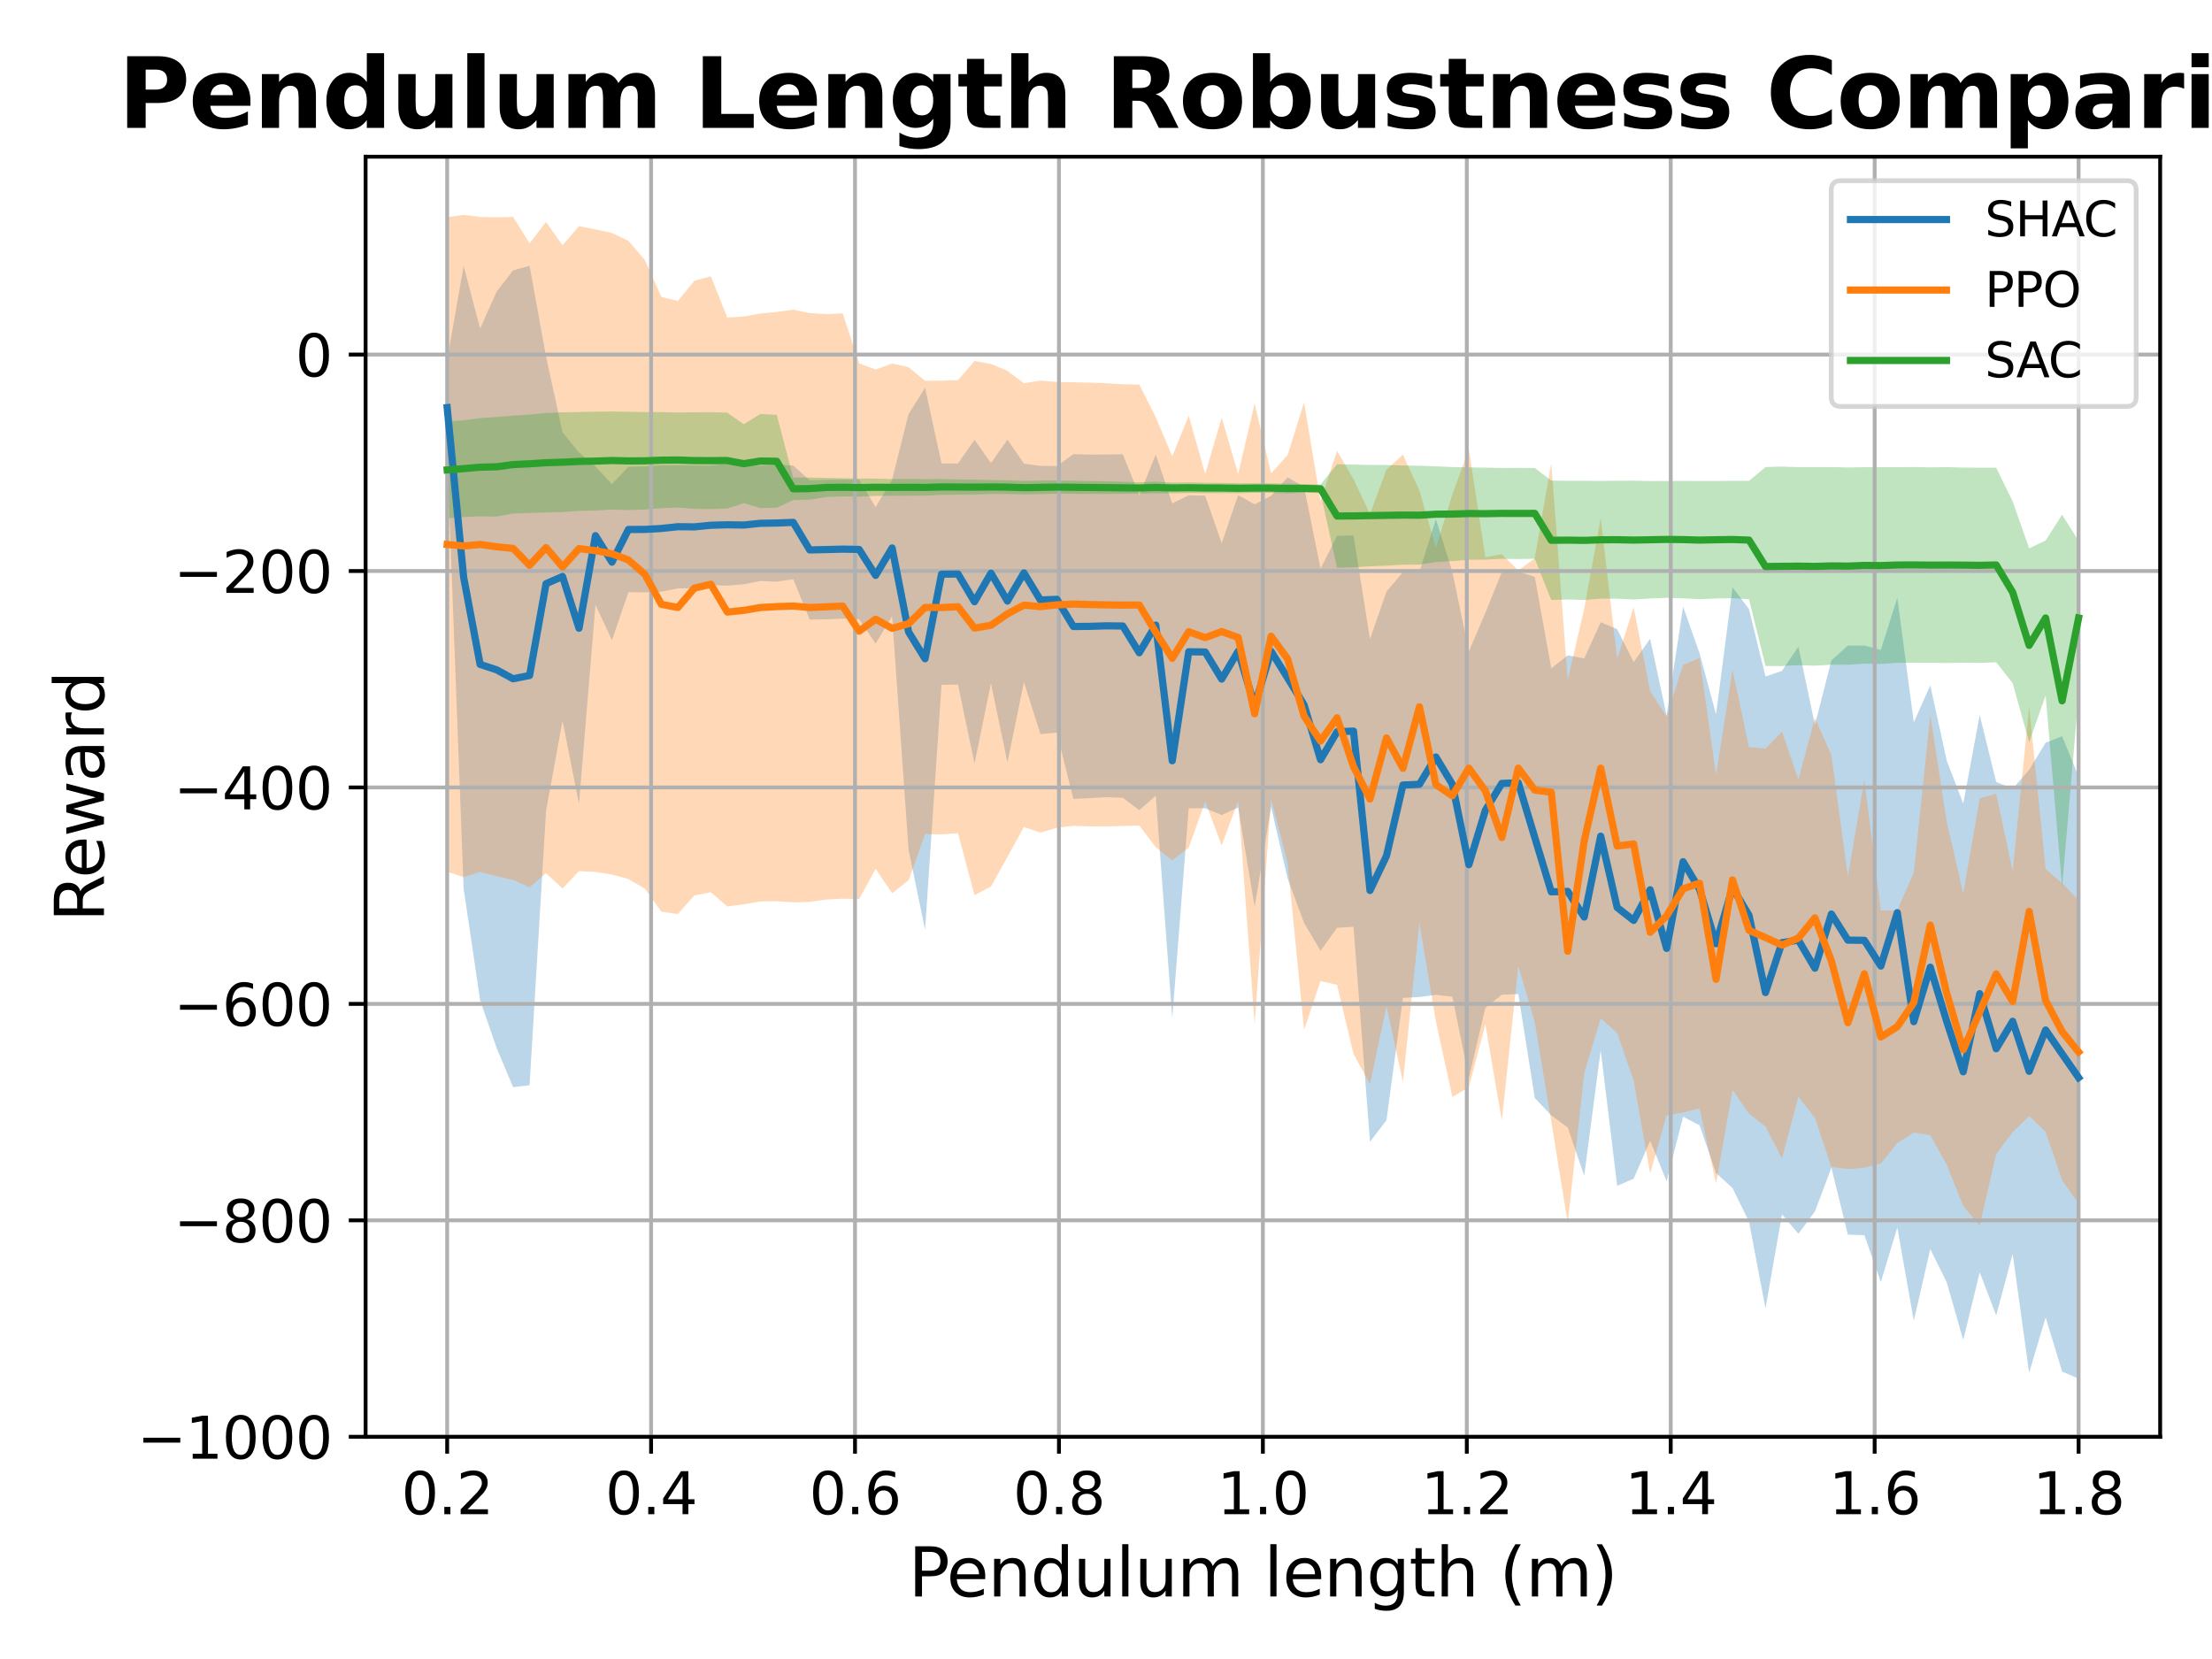 <?xml version="1.0" encoding="utf-8" standalone="no"?>
<!DOCTYPE svg PUBLIC "-//W3C//DTD SVG 1.1//EN"
  "http://www.w3.org/Graphics/SVG/1.1/DTD/svg11.dtd">
<svg xmlns:xlink="http://www.w3.org/1999/xlink" width="460.8pt" height="345.6pt" viewBox="0 0 460.8 345.6" xmlns="http://www.w3.org/2000/svg" version="1.1">
 <defs>
  <style type="text/css">*{stroke-linejoin: round; stroke-linecap: butt}</style>
 </defs>
 <g id="figure_1">
  <g id="patch_1">
   <path d="M 0 345.6 
L 460.8 345.6 
L 460.8 0 
L 0 0 
z
" style="fill: #ffffff"/>
  </g>
  <g id="axes_1">
   <g id="patch_2">
    <path d="M 76.16 299.32 
L 450 299.32 
L 450 32.64 
L 76.16 32.64 
z
" style="fill: #ffffff"/>
   </g>
   <g id="PolyCollection_1">
    <path d="M 93.153 74.968 
L 93.153 94.858 
L 96.586 185.123 
L 100.018 208.36 
L 103.451 218.298 
L 106.884 226.472 
L 110.317 226.084 
L 113.75 168.947 
L 117.183 150.133 
L 120.616 167.465 
L 124.049 125.989 
L 127.481 133.358 
L 130.914 123.357 
L 134.347 123.418 
L 137.78 123.251 
L 141.213 122.566 
L 144.646 122.556 
L 148.079 121.853 
L 151.512 122.015 
L 154.944 121.703 
L 158.377 121.03 
L 161.81 121.163 
L 165.243 120.661 
L 168.676 129.072 
L 172.109 129.017 
L 175.542 128.878 
L 178.975 128.995 
L 182.407 134.078 
L 185.84 128.391 
L 189.273 177.017 
L 192.706 193.684 
L 196.139 142.674 
L 199.572 142.609 
L 203.005 159.09 
L 206.438 142.342 
L 209.87 158.837 
L 213.303 142.104 
L 216.736 152.929 
L 220.169 152.625 
L 223.602 166.426 
L 227.035 166.264 
L 230.468 166.065 
L 233.901 166.195 
L 237.333 168.79 
L 240.766 165.754 
L 244.199 212.092 
L 247.632 168.377 
L 251.065 168.38 
L 254.498 169.778 
L 257.931 168.211 
L 261.364 188.921 
L 264.796 168.114 
L 268.229 182.971 
L 271.662 192.259 
L 275.095 198.073 
L 278.528 193.271 
L 281.961 193.058 
L 285.394 237.863 
L 288.827 233.355 
L 292.259 207.88 
L 295.692 207.689 
L 299.125 207.226 
L 302.558 207.644 
L 305.991 224.565 
L 309.424 209.949 
L 312.857 207.229 
L 316.29 207.08 
L 319.722 228.726 
L 323.155 232.331 
L 326.588 234.878 
L 330.021 244.907 
L 333.454 218.768 
L 336.887 247.025 
L 340.32 245.548 
L 343.753 237.633 
L 347.185 246.074 
L 350.618 232.642 
L 354.051 234.414 
L 357.484 244.357 
L 360.917 247.501 
L 364.35 254.481 
L 367.783 272.602 
L 371.216 252.976 
L 374.648 257.008 
L 378.081 252.387 
L 381.514 243.25 
L 384.947 257.203 
L 388.38 257.302 
L 391.813 267.087 
L 395.246 255.702 
L 398.679 275.17 
L 402.111 260.211 
L 405.544 267.145 
L 408.977 279.146 
L 412.41 265.049 
L 415.843 274.031 
L 419.276 261.215 
L 422.709 285.966 
L 426.142 274.419 
L 429.574 285.716 
L 433.007 287.198 
L 433.007 161.757 
L 433.007 161.757 
L 429.574 153.366 
L 426.142 154.721 
L 422.709 160.374 
L 419.276 164.292 
L 415.843 162.904 
L 412.41 148.964 
L 408.977 167.408 
L 405.544 158.466 
L 402.111 142.769 
L 398.679 150.486 
L 395.246 124.547 
L 391.813 135.402 
L 388.38 134.473 
L 384.947 134.486 
L 381.514 137.575 
L 378.081 151.006 
L 374.648 134.7 
L 371.216 139.761 
L 367.783 140.929 
L 364.35 126.887 
L 360.917 122.347 
L 357.484 148.819 
L 354.051 136.089 
L 350.618 126.383 
L 347.185 149.065 
L 343.753 133.072 
L 340.32 137.922 
L 336.887 131.075 
L 333.454 129.621 
L 330.021 137.166 
L 326.588 136.52 
L 323.155 139.228 
L 319.722 120.179 
L 316.29 119.073 
L 312.857 119.165 
L 309.424 127.678 
L 305.991 135.696 
L 302.558 119.141 
L 299.125 108.177 
L 295.692 119.084 
L 292.259 119.195 
L 288.827 123.243 
L 285.394 133.145 
L 281.961 111.545 
L 278.528 111.617 
L 275.095 118.457 
L 271.662 101.429 
L 268.229 99.449 
L 264.796 103.27 
L 261.364 105.067 
L 257.931 103.141 
L 254.498 113.148 
L 251.065 103.264 
L 247.632 103.173 
L 244.199 104.859 
L 240.766 94.669 
L 237.333 103.172 
L 233.901 94.627 
L 230.468 94.676 
L 227.035 94.695 
L 223.602 94.604 
L 220.169 97.075 
L 216.736 97.055 
L 213.303 96.584 
L 209.87 91.572 
L 206.438 96.475 
L 203.005 91.61 
L 199.572 96.552 
L 196.139 96.553 
L 192.706 80.774 
L 189.273 86.254 
L 185.84 99.912 
L 182.407 105.639 
L 178.975 99.92 
L 175.542 99.91 
L 172.109 99.947 
L 168.676 100.052 
L 165.243 96.979 
L 161.81 96.751 
L 158.377 96.996 
L 154.944 97.047 
L 151.512 96.63 
L 148.079 96.986 
L 144.646 96.96 
L 141.213 96.877 
L 137.78 96.925 
L 134.347 97.16 
L 130.914 97.237 
L 127.481 100.852 
L 124.049 97.184 
L 120.616 94.277 
L 117.183 90.051 
L 113.75 74.252 
L 110.317 55.359 
L 106.884 56.332 
L 103.451 60.76 
L 100.018 68.461 
L 96.586 55.409 
L 93.153 74.968 
z
" clip-path="url(#p0a27c4f3a9)" style="fill: #1f77b4; fill-opacity: 0.3"/>
   </g>
   <g id="PolyCollection_2">
    <path d="M 93.153 45.236 
L 93.153 181.593 
L 96.586 182.716 
L 100.018 181.646 
L 103.451 182.541 
L 106.884 183.296 
L 110.317 184.822 
L 113.75 181.908 
L 117.183 185.099 
L 120.616 181.465 
L 124.049 181.639 
L 127.481 182.188 
L 130.914 183.126 
L 134.347 185.139 
L 137.78 189.931 
L 141.213 190.405 
L 144.646 186.549 
L 148.079 185.876 
L 151.512 188.842 
L 154.944 188.378 
L 158.377 187.799 
L 161.81 187.738 
L 165.243 187.99 
L 168.676 187.888 
L 172.109 187.391 
L 175.542 187.215 
L 178.975 187.282 
L 182.407 181 
L 185.84 186.067 
L 189.273 183.395 
L 192.706 173.759 
L 196.139 173.814 
L 199.572 173.594 
L 203.005 186.482 
L 206.438 184.686 
L 209.87 178.5 
L 213.303 172.282 
L 216.736 173.439 
L 220.169 172.433 
L 223.602 172.045 
L 227.035 172.149 
L 230.468 172.168 
L 233.901 172.072 
L 237.333 171.955 
L 240.766 176.499 
L 244.199 179.237 
L 247.632 176.587 
L 251.065 166.96 
L 254.498 176.146 
L 257.931 166.845 
L 261.364 213.339 
L 264.796 166.458 
L 268.229 179.696 
L 271.662 214.519 
L 275.095 204.385 
L 278.528 205.167 
L 281.961 219.563 
L 285.394 225.814 
L 288.827 209.601 
L 292.259 225.419 
L 295.692 192.273 
L 299.125 212.782 
L 302.558 228.539 
L 305.991 226.474 
L 309.424 213.426 
L 312.857 233.468 
L 316.29 201.192 
L 319.722 212.927 
L 323.155 233.591 
L 326.588 254.73 
L 330.021 223.549 
L 333.454 212.124 
L 336.887 215.179 
L 340.32 225.132 
L 343.753 244.449 
L 347.185 232.346 
L 350.618 231.757 
L 354.051 230.89 
L 357.484 246.547 
L 360.917 227.072 
L 364.35 231.982 
L 367.783 234.675 
L 371.216 241.331 
L 374.648 228.444 
L 378.081 232.878 
L 381.514 243.068 
L 384.947 243.55 
L 388.38 243.26 
L 391.813 242.397 
L 395.246 238.118 
L 398.679 235.941 
L 402.111 236.463 
L 405.544 242.674 
L 408.977 251.231 
L 412.41 255.306 
L 415.843 240.406 
L 419.276 235.84 
L 422.709 232.497 
L 426.142 235.784 
L 429.574 245.856 
L 433.007 250.748 
L 433.007 187.524 
L 433.007 187.524 
L 429.574 183.965 
L 426.142 181.061 
L 422.709 147.237 
L 419.276 181.438 
L 415.843 165.358 
L 412.41 166.313 
L 408.977 186.108 
L 405.544 171.231 
L 402.111 148.972 
L 398.679 181.752 
L 395.246 189.641 
L 391.813 189.676 
L 388.38 162.431 
L 384.947 182.558 
L 381.514 157.312 
L 378.081 149.545 
L 374.648 162.366 
L 371.216 152.434 
L 367.783 155.944 
L 364.35 155.632 
L 360.917 139.548 
L 357.484 161.47 
L 354.051 137.081 
L 350.618 138.53 
L 347.185 149.268 
L 343.753 143.976 
L 340.32 126.478 
L 336.887 137.316 
L 333.454 107.915 
L 330.021 126.815 
L 326.588 141.6 
L 323.155 96.454 
L 319.722 116.272 
L 316.29 118.85 
L 312.857 115.466 
L 309.424 116.06 
L 305.991 93.569 
L 302.558 102.983 
L 299.125 114.132 
L 295.692 102.203 
L 292.259 94.698 
L 288.827 97.826 
L 285.394 107.085 
L 281.961 99.825 
L 278.528 93.897 
L 275.095 104.383 
L 271.662 83.819 
L 268.229 94.801 
L 264.796 98.622 
L 261.364 84.039 
L 257.931 98.727 
L 254.498 86.991 
L 251.065 98.707 
L 247.632 86.615 
L 244.199 95.05 
L 240.766 86.922 
L 237.333 80.108 
L 233.901 80.046 
L 230.468 79.831 
L 227.035 79.714 
L 223.602 79.64 
L 220.169 79.575 
L 216.736 79.288 
L 213.303 79.836 
L 209.87 77.256 
L 206.438 75.822 
L 203.005 75.198 
L 199.572 79.186 
L 196.139 79.304 
L 192.706 79.315 
L 189.273 76.484 
L 185.84 75.715 
L 182.407 76.982 
L 178.975 75.681 
L 175.542 65.288 
L 172.109 65.436 
L 168.676 65.227 
L 165.243 64.502 
L 161.81 64.992 
L 158.377 65.32 
L 154.944 65.925 
L 151.512 66.156 
L 148.079 57.548 
L 144.646 58.491 
L 141.213 62.697 
L 137.78 61.862 
L 134.347 54.176 
L 130.914 50.184 
L 127.481 48.538 
L 124.049 47.784 
L 120.616 47.104 
L 117.183 51.09 
L 113.75 46.235 
L 110.317 50.683 
L 106.884 45.178 
L 103.451 45.263 
L 100.018 45.189 
L 96.586 44.762 
L 93.153 45.236 
z
" clip-path="url(#p0a27c4f3a9)" style="fill: #ff7f0e; fill-opacity: 0.3"/>
   </g>
   <g id="PolyCollection_3">
    <path d="M 93.153 87.812 
L 93.153 107.973 
L 96.586 107.692 
L 100.018 107.558 
L 103.451 107.602 
L 106.884 106.98 
L 110.317 106.86 
L 113.75 106.759 
L 117.183 106.682 
L 120.616 106.414 
L 124.049 106.351 
L 127.481 106.146 
L 130.914 106.263 
L 134.347 106.142 
L 137.78 105.868 
L 141.213 105.725 
L 144.646 106.005 
L 148.079 106.049 
L 151.512 105.921 
L 154.944 104.815 
L 158.377 105.848 
L 161.81 105.774 
L 165.243 104.176 
L 168.676 104.097 
L 172.109 103.54 
L 175.542 103.401 
L 178.975 103.454 
L 182.407 103.312 
L 185.84 103.278 
L 189.273 103.265 
L 192.706 103.247 
L 196.139 103.088 
L 199.572 103.051 
L 203.005 103.041 
L 206.438 102.893 
L 209.87 102.907 
L 213.303 102.996 
L 216.736 102.936 
L 220.169 102.827 
L 223.602 102.874 
L 227.035 102.887 
L 230.468 102.9 
L 233.901 102.878 
L 237.333 102.828 
L 240.766 102.768 
L 244.199 102.754 
L 247.632 102.714 
L 251.065 102.737 
L 254.498 102.731 
L 257.931 102.754 
L 261.364 102.664 
L 264.796 102.666 
L 268.229 102.779 
L 271.662 102.632 
L 275.095 102.694 
L 278.528 118.276 
L 281.961 118.172 
L 285.394 117.966 
L 288.827 117.839 
L 292.259 117.64 
L 295.692 117.631 
L 299.125 117.09 
L 302.558 116.885 
L 305.991 116.604 
L 309.424 116.59 
L 312.857 116.402 
L 316.29 116.455 
L 319.722 116.392 
L 323.155 124.997 
L 326.588 124.871 
L 330.021 124.98 
L 333.454 124.716 
L 336.887 124.715 
L 340.32 124.882 
L 343.753 124.673 
L 347.185 124.54 
L 350.618 124.634 
L 354.051 124.827 
L 357.484 124.673 
L 360.917 124.615 
L 364.35 124.845 
L 367.783 138.736 
L 371.216 138.752 
L 374.648 138.568 
L 378.081 138.674 
L 381.514 138.466 
L 384.947 138.473 
L 388.38 138.245 
L 391.813 138.321 
L 395.246 138.078 
L 398.679 138.086 
L 402.111 138.087 
L 405.544 138.108 
L 408.977 138.047 
L 412.41 138.104 
L 415.843 137.954 
L 419.276 142.316 
L 422.709 154.649 
L 426.142 144.875 
L 429.574 184.756 
L 433.007 144.825 
L 433.007 112.664 
L 433.007 112.664 
L 429.574 107.233 
L 426.142 112.591 
L 422.709 114.236 
L 419.276 104.46 
L 415.843 97.427 
L 412.41 97.43 
L 408.977 97.41 
L 405.544 97.313 
L 402.111 97.368 
L 398.679 97.292 
L 395.246 97.334 
L 391.813 97.315 
L 388.38 97.333 
L 384.947 97.384 
L 381.514 97.31 
L 378.081 97.314 
L 374.648 97.313 
L 371.216 97.202 
L 367.783 97.299 
L 364.35 100.173 
L 360.917 100.165 
L 357.484 100.203 
L 354.051 100.198 
L 350.618 100.182 
L 347.185 100.199 
L 343.753 100.207 
L 340.32 100.137 
L 336.887 100.151 
L 333.454 100.19 
L 330.021 100.159 
L 326.588 100.169 
L 323.155 100.109 
L 319.722 97.5 
L 316.29 97.467 
L 312.857 97.488 
L 309.424 97.422 
L 305.991 97.357 
L 302.558 97.296 
L 299.125 97.151 
L 295.692 97.019 
L 292.259 96.96 
L 288.827 96.869 
L 285.394 96.858 
L 281.961 96.781 
L 278.528 96.721 
L 275.095 100.95 
L 271.662 100.843 
L 268.229 100.749 
L 264.796 100.686 
L 261.364 100.677 
L 257.931 100.677 
L 254.498 100.594 
L 251.065 100.575 
L 247.632 100.491 
L 244.199 100.529 
L 240.766 100.336 
L 237.333 100.476 
L 233.901 100.365 
L 230.468 100.267 
L 227.035 100.215 
L 223.602 100.154 
L 220.169 100.115 
L 216.736 100.113 
L 213.303 100.191 
L 209.87 100.043 
L 206.438 99.996 
L 203.005 99.921 
L 199.572 99.87 
L 196.139 99.795 
L 192.706 99.826 
L 189.273 99.771 
L 185.84 99.789 
L 182.407 99.698 
L 178.975 99.692 
L 175.542 99.62 
L 172.109 99.545 
L 168.676 99.476 
L 165.243 99.489 
L 161.81 86.407 
L 158.377 86.236 
L 154.944 88.375 
L 151.512 85.968 
L 148.079 85.863 
L 144.646 85.889 
L 141.213 85.923 
L 137.78 85.848 
L 134.347 85.849 
L 130.914 85.775 
L 127.481 85.72 
L 124.049 85.756 
L 120.616 85.836 
L 117.183 85.89 
L 113.75 86.023 
L 110.317 86.374 
L 106.884 86.584 
L 103.451 86.881 
L 100.018 87.083 
L 96.586 87.558 
L 93.153 87.812 
z
" clip-path="url(#p0a27c4f3a9)" style="fill: #2ca02c; fill-opacity: 0.3"/>
   </g>
   <g id="matplotlib.axis_1">
    <g id="xtick_1">
     <g id="line2d_1">
      <path d="M 93.153 299.32 
L 93.153 32.64 
" clip-path="url(#p0a27c4f3a9)" style="fill: none; stroke: #b0b0b0; stroke-width: 0.8; stroke-linecap: square"/>
     </g>
     <g id="line2d_2">
      <defs>
       <path id="m1d58d3d543" d="M 0 0 
L 0 3.5 
" style="stroke: #000000; stroke-width: 0.8"/>
      </defs>
      <g>
       <use xlink:href="#m1d58d3d543" x="93.153" y="299.32" style="stroke: #000000; stroke-width: 0.8"/>
      </g>
     </g>
     <g id="text_1">
      <!-- 0.2 -->
      <g transform="translate(83.611 315.438) scale(0.12 -0.12)">
       <defs>
        <path id="DejaVuSans-30" d="M 2034 4250 
Q 1547 4250 1301 3770 
Q 1056 3291 1056 2328 
Q 1056 1369 1301 889 
Q 1547 409 2034 409 
Q 2525 409 2770 889 
Q 3016 1369 3016 2328 
Q 3016 3291 2770 3770 
Q 2525 4250 2034 4250 
z
M 2034 4750 
Q 2819 4750 3233 4129 
Q 3647 3509 3647 2328 
Q 3647 1150 3233 529 
Q 2819 -91 2034 -91 
Q 1250 -91 836 529 
Q 422 1150 422 2328 
Q 422 3509 836 4129 
Q 1250 4750 2034 4750 
z
" transform="scale(0.016)"/>
        <path id="DejaVuSans-2e" d="M 684 794 
L 1344 794 
L 1344 0 
L 684 0 
L 684 794 
z
" transform="scale(0.016)"/>
        <path id="DejaVuSans-32" d="M 1228 531 
L 3431 531 
L 3431 0 
L 469 0 
L 469 531 
Q 828 903 1448 1529 
Q 2069 2156 2228 2338 
Q 2531 2678 2651 2914 
Q 2772 3150 2772 3378 
Q 2772 3750 2511 3984 
Q 2250 4219 1831 4219 
Q 1534 4219 1204 4116 
Q 875 4013 500 3803 
L 500 4441 
Q 881 4594 1212 4672 
Q 1544 4750 1819 4750 
Q 2544 4750 2975 4387 
Q 3406 4025 3406 3419 
Q 3406 3131 3298 2873 
Q 3191 2616 2906 2266 
Q 2828 2175 2409 1742 
Q 1991 1309 1228 531 
z
" transform="scale(0.016)"/>
       </defs>
       <use xlink:href="#DejaVuSans-30"/>
       <use xlink:href="#DejaVuSans-2e" x="63.623"/>
       <use xlink:href="#DejaVuSans-32" x="95.41"/>
      </g>
     </g>
    </g>
    <g id="xtick_2">
     <g id="line2d_3">
      <path d="M 135.635 299.32 
L 135.635 32.64 
" clip-path="url(#p0a27c4f3a9)" style="fill: none; stroke: #b0b0b0; stroke-width: 0.8; stroke-linecap: square"/>
     </g>
     <g id="line2d_4">
      <g>
       <use xlink:href="#m1d58d3d543" x="135.635" y="299.32" style="stroke: #000000; stroke-width: 0.8"/>
      </g>
     </g>
     <g id="text_2">
      <!-- 0.4 -->
      <g transform="translate(126.093 315.438) scale(0.12 -0.12)">
       <defs>
        <path id="DejaVuSans-34" d="M 2419 4116 
L 825 1625 
L 2419 1625 
L 2419 4116 
z
M 2253 4666 
L 3047 4666 
L 3047 1625 
L 3713 1625 
L 3713 1100 
L 3047 1100 
L 3047 0 
L 2419 0 
L 2419 1100 
L 313 1100 
L 313 1709 
L 2253 4666 
z
" transform="scale(0.016)"/>
       </defs>
       <use xlink:href="#DejaVuSans-30"/>
       <use xlink:href="#DejaVuSans-2e" x="63.623"/>
       <use xlink:href="#DejaVuSans-34" x="95.41"/>
      </g>
     </g>
    </g>
    <g id="xtick_3">
     <g id="line2d_5">
      <path d="M 178.116 299.32 
L 178.116 32.64 
" clip-path="url(#p0a27c4f3a9)" style="fill: none; stroke: #b0b0b0; stroke-width: 0.8; stroke-linecap: square"/>
     </g>
     <g id="line2d_6">
      <g>
       <use xlink:href="#m1d58d3d543" x="178.116" y="299.32" style="stroke: #000000; stroke-width: 0.8"/>
      </g>
     </g>
     <g id="text_3">
      <!-- 0.6 -->
      <g transform="translate(168.574 315.438) scale(0.12 -0.12)">
       <defs>
        <path id="DejaVuSans-36" d="M 2113 2584 
Q 1688 2584 1439 2293 
Q 1191 2003 1191 1497 
Q 1191 994 1439 701 
Q 1688 409 2113 409 
Q 2538 409 2786 701 
Q 3034 994 3034 1497 
Q 3034 2003 2786 2293 
Q 2538 2584 2113 2584 
z
M 3366 4563 
L 3366 3988 
Q 3128 4100 2886 4159 
Q 2644 4219 2406 4219 
Q 1781 4219 1451 3797 
Q 1122 3375 1075 2522 
Q 1259 2794 1537 2939 
Q 1816 3084 2150 3084 
Q 2853 3084 3261 2657 
Q 3669 2231 3669 1497 
Q 3669 778 3244 343 
Q 2819 -91 2113 -91 
Q 1303 -91 875 529 
Q 447 1150 447 2328 
Q 447 3434 972 4092 
Q 1497 4750 2381 4750 
Q 2619 4750 2861 4703 
Q 3103 4656 3366 4563 
z
" transform="scale(0.016)"/>
       </defs>
       <use xlink:href="#DejaVuSans-30"/>
       <use xlink:href="#DejaVuSans-2e" x="63.623"/>
       <use xlink:href="#DejaVuSans-36" x="95.41"/>
      </g>
     </g>
    </g>
    <g id="xtick_4">
     <g id="line2d_7">
      <path d="M 220.598 299.32 
L 220.598 32.64 
" clip-path="url(#p0a27c4f3a9)" style="fill: none; stroke: #b0b0b0; stroke-width: 0.8; stroke-linecap: square"/>
     </g>
     <g id="line2d_8">
      <g>
       <use xlink:href="#m1d58d3d543" x="220.598" y="299.32" style="stroke: #000000; stroke-width: 0.8"/>
      </g>
     </g>
     <g id="text_4">
      <!-- 0.8 -->
      <g transform="translate(211.056 315.438) scale(0.12 -0.12)">
       <defs>
        <path id="DejaVuSans-38" d="M 2034 2216 
Q 1584 2216 1326 1975 
Q 1069 1734 1069 1313 
Q 1069 891 1326 650 
Q 1584 409 2034 409 
Q 2484 409 2743 651 
Q 3003 894 3003 1313 
Q 3003 1734 2745 1975 
Q 2488 2216 2034 2216 
z
M 1403 2484 
Q 997 2584 770 2862 
Q 544 3141 544 3541 
Q 544 4100 942 4425 
Q 1341 4750 2034 4750 
Q 2731 4750 3128 4425 
Q 3525 4100 3525 3541 
Q 3525 3141 3298 2862 
Q 3072 2584 2669 2484 
Q 3125 2378 3379 2068 
Q 3634 1759 3634 1313 
Q 3634 634 3220 271 
Q 2806 -91 2034 -91 
Q 1263 -91 848 271 
Q 434 634 434 1313 
Q 434 1759 690 2068 
Q 947 2378 1403 2484 
z
M 1172 3481 
Q 1172 3119 1398 2916 
Q 1625 2713 2034 2713 
Q 2441 2713 2670 2916 
Q 2900 3119 2900 3481 
Q 2900 3844 2670 4047 
Q 2441 4250 2034 4250 
Q 1625 4250 1398 4047 
Q 1172 3844 1172 3481 
z
" transform="scale(0.016)"/>
       </defs>
       <use xlink:href="#DejaVuSans-30"/>
       <use xlink:href="#DejaVuSans-2e" x="63.623"/>
       <use xlink:href="#DejaVuSans-38" x="95.41"/>
      </g>
     </g>
    </g>
    <g id="xtick_5">
     <g id="line2d_9">
      <path d="M 263.08 299.32 
L 263.08 32.64 
" clip-path="url(#p0a27c4f3a9)" style="fill: none; stroke: #b0b0b0; stroke-width: 0.8; stroke-linecap: square"/>
     </g>
     <g id="line2d_10">
      <g>
       <use xlink:href="#m1d58d3d543" x="263.08" y="299.32" style="stroke: #000000; stroke-width: 0.8"/>
      </g>
     </g>
     <g id="text_5">
      <!-- 1.0 -->
      <g transform="translate(253.538 315.438) scale(0.12 -0.12)">
       <defs>
        <path id="DejaVuSans-31" d="M 794 531 
L 1825 531 
L 1825 4091 
L 703 3866 
L 703 4441 
L 1819 4666 
L 2450 4666 
L 2450 531 
L 3481 531 
L 3481 0 
L 794 0 
L 794 531 
z
" transform="scale(0.016)"/>
       </defs>
       <use xlink:href="#DejaVuSans-31"/>
       <use xlink:href="#DejaVuSans-2e" x="63.623"/>
       <use xlink:href="#DejaVuSans-30" x="95.41"/>
      </g>
     </g>
    </g>
    <g id="xtick_6">
     <g id="line2d_11">
      <path d="M 305.562 299.32 
L 305.562 32.64 
" clip-path="url(#p0a27c4f3a9)" style="fill: none; stroke: #b0b0b0; stroke-width: 0.8; stroke-linecap: square"/>
     </g>
     <g id="line2d_12">
      <g>
       <use xlink:href="#m1d58d3d543" x="305.562" y="299.32" style="stroke: #000000; stroke-width: 0.8"/>
      </g>
     </g>
     <g id="text_6">
      <!-- 1.2 -->
      <g transform="translate(296.02 315.438) scale(0.12 -0.12)">
       <use xlink:href="#DejaVuSans-31"/>
       <use xlink:href="#DejaVuSans-2e" x="63.623"/>
       <use xlink:href="#DejaVuSans-32" x="95.41"/>
      </g>
     </g>
    </g>
    <g id="xtick_7">
     <g id="line2d_13">
      <path d="M 348.044 299.32 
L 348.044 32.64 
" clip-path="url(#p0a27c4f3a9)" style="fill: none; stroke: #b0b0b0; stroke-width: 0.8; stroke-linecap: square"/>
     </g>
     <g id="line2d_14">
      <g>
       <use xlink:href="#m1d58d3d543" x="348.044" y="299.32" style="stroke: #000000; stroke-width: 0.8"/>
      </g>
     </g>
     <g id="text_7">
      <!-- 1.4 -->
      <g transform="translate(338.502 315.438) scale(0.12 -0.12)">
       <use xlink:href="#DejaVuSans-31"/>
       <use xlink:href="#DejaVuSans-2e" x="63.623"/>
       <use xlink:href="#DejaVuSans-34" x="95.41"/>
      </g>
     </g>
    </g>
    <g id="xtick_8">
     <g id="line2d_15">
      <path d="M 390.525 299.32 
L 390.525 32.64 
" clip-path="url(#p0a27c4f3a9)" style="fill: none; stroke: #b0b0b0; stroke-width: 0.8; stroke-linecap: square"/>
     </g>
     <g id="line2d_16">
      <g>
       <use xlink:href="#m1d58d3d543" x="390.525" y="299.32" style="stroke: #000000; stroke-width: 0.8"/>
      </g>
     </g>
     <g id="text_8">
      <!-- 1.6 -->
      <g transform="translate(380.984 315.438) scale(0.12 -0.12)">
       <use xlink:href="#DejaVuSans-31"/>
       <use xlink:href="#DejaVuSans-2e" x="63.623"/>
       <use xlink:href="#DejaVuSans-36" x="95.41"/>
      </g>
     </g>
    </g>
    <g id="xtick_9">
     <g id="line2d_17">
      <path d="M 433.007 299.32 
L 433.007 32.64 
" clip-path="url(#p0a27c4f3a9)" style="fill: none; stroke: #b0b0b0; stroke-width: 0.8; stroke-linecap: square"/>
     </g>
     <g id="line2d_18">
      <g>
       <use xlink:href="#m1d58d3d543" x="433.007" y="299.32" style="stroke: #000000; stroke-width: 0.8"/>
      </g>
     </g>
     <g id="text_9">
      <!-- 1.8 -->
      <g transform="translate(423.465 315.438) scale(0.12 -0.12)">
       <use xlink:href="#DejaVuSans-31"/>
       <use xlink:href="#DejaVuSans-2e" x="63.623"/>
       <use xlink:href="#DejaVuSans-38" x="95.41"/>
      </g>
     </g>
    </g>
    <g id="text_10">
     <!-- Pendulum length (m) -->
     <g transform="translate(189.248 332.572) scale(0.14 -0.14)">
      <defs>
       <path id="DejaVuSans-50" d="M 1259 4147 
L 1259 2394 
L 2053 2394 
Q 2494 2394 2734 2622 
Q 2975 2850 2975 3272 
Q 2975 3691 2734 3919 
Q 2494 4147 2053 4147 
L 1259 4147 
z
M 628 4666 
L 2053 4666 
Q 2838 4666 3239 4311 
Q 3641 3956 3641 3272 
Q 3641 2581 3239 2228 
Q 2838 1875 2053 1875 
L 1259 1875 
L 1259 0 
L 628 0 
L 628 4666 
z
" transform="scale(0.016)"/>
       <path id="DejaVuSans-65" d="M 3597 1894 
L 3597 1613 
L 953 1613 
Q 991 1019 1311 708 
Q 1631 397 2203 397 
Q 2534 397 2845 478 
Q 3156 559 3463 722 
L 3463 178 
Q 3153 47 2828 -22 
Q 2503 -91 2169 -91 
Q 1331 -91 842 396 
Q 353 884 353 1716 
Q 353 2575 817 3079 
Q 1281 3584 2069 3584 
Q 2775 3584 3186 3129 
Q 3597 2675 3597 1894 
z
M 3022 2063 
Q 3016 2534 2758 2815 
Q 2500 3097 2075 3097 
Q 1594 3097 1305 2825 
Q 1016 2553 972 2059 
L 3022 2063 
z
" transform="scale(0.016)"/>
       <path id="DejaVuSans-6e" d="M 3513 2113 
L 3513 0 
L 2938 0 
L 2938 2094 
Q 2938 2591 2744 2837 
Q 2550 3084 2163 3084 
Q 1697 3084 1428 2787 
Q 1159 2491 1159 1978 
L 1159 0 
L 581 0 
L 581 3500 
L 1159 3500 
L 1159 2956 
Q 1366 3272 1645 3428 
Q 1925 3584 2291 3584 
Q 2894 3584 3203 3211 
Q 3513 2838 3513 2113 
z
" transform="scale(0.016)"/>
       <path id="DejaVuSans-64" d="M 2906 2969 
L 2906 4863 
L 3481 4863 
L 3481 0 
L 2906 0 
L 2906 525 
Q 2725 213 2448 61 
Q 2172 -91 1784 -91 
Q 1150 -91 751 415 
Q 353 922 353 1747 
Q 353 2572 751 3078 
Q 1150 3584 1784 3584 
Q 2172 3584 2448 3432 
Q 2725 3281 2906 2969 
z
M 947 1747 
Q 947 1113 1208 752 
Q 1469 391 1925 391 
Q 2381 391 2643 752 
Q 2906 1113 2906 1747 
Q 2906 2381 2643 2742 
Q 2381 3103 1925 3103 
Q 1469 3103 1208 2742 
Q 947 2381 947 1747 
z
" transform="scale(0.016)"/>
       <path id="DejaVuSans-75" d="M 544 1381 
L 544 3500 
L 1119 3500 
L 1119 1403 
Q 1119 906 1312 657 
Q 1506 409 1894 409 
Q 2359 409 2629 706 
Q 2900 1003 2900 1516 
L 2900 3500 
L 3475 3500 
L 3475 0 
L 2900 0 
L 2900 538 
Q 2691 219 2414 64 
Q 2138 -91 1772 -91 
Q 1169 -91 856 284 
Q 544 659 544 1381 
z
M 1991 3584 
L 1991 3584 
z
" transform="scale(0.016)"/>
       <path id="DejaVuSans-6c" d="M 603 4863 
L 1178 4863 
L 1178 0 
L 603 0 
L 603 4863 
z
" transform="scale(0.016)"/>
       <path id="DejaVuSans-6d" d="M 3328 2828 
Q 3544 3216 3844 3400 
Q 4144 3584 4550 3584 
Q 5097 3584 5394 3201 
Q 5691 2819 5691 2113 
L 5691 0 
L 5113 0 
L 5113 2094 
Q 5113 2597 4934 2840 
Q 4756 3084 4391 3084 
Q 3944 3084 3684 2787 
Q 3425 2491 3425 1978 
L 3425 0 
L 2847 0 
L 2847 2094 
Q 2847 2600 2669 2842 
Q 2491 3084 2119 3084 
Q 1678 3084 1418 2786 
Q 1159 2488 1159 1978 
L 1159 0 
L 581 0 
L 581 3500 
L 1159 3500 
L 1159 2956 
Q 1356 3278 1631 3431 
Q 1906 3584 2284 3584 
Q 2666 3584 2933 3390 
Q 3200 3197 3328 2828 
z
" transform="scale(0.016)"/>
       <path id="DejaVuSans-20" transform="scale(0.016)"/>
       <path id="DejaVuSans-67" d="M 2906 1791 
Q 2906 2416 2648 2759 
Q 2391 3103 1925 3103 
Q 1463 3103 1205 2759 
Q 947 2416 947 1791 
Q 947 1169 1205 825 
Q 1463 481 1925 481 
Q 2391 481 2648 825 
Q 2906 1169 2906 1791 
z
M 3481 434 
Q 3481 -459 3084 -895 
Q 2688 -1331 1869 -1331 
Q 1566 -1331 1297 -1286 
Q 1028 -1241 775 -1147 
L 775 -588 
Q 1028 -725 1275 -790 
Q 1522 -856 1778 -856 
Q 2344 -856 2625 -561 
Q 2906 -266 2906 331 
L 2906 616 
Q 2728 306 2450 153 
Q 2172 0 1784 0 
Q 1141 0 747 490 
Q 353 981 353 1791 
Q 353 2603 747 3093 
Q 1141 3584 1784 3584 
Q 2172 3584 2450 3431 
Q 2728 3278 2906 2969 
L 2906 3500 
L 3481 3500 
L 3481 434 
z
" transform="scale(0.016)"/>
       <path id="DejaVuSans-74" d="M 1172 4494 
L 1172 3500 
L 2356 3500 
L 2356 3053 
L 1172 3053 
L 1172 1153 
Q 1172 725 1289 603 
Q 1406 481 1766 481 
L 2356 481 
L 2356 0 
L 1766 0 
Q 1100 0 847 248 
Q 594 497 594 1153 
L 594 3053 
L 172 3053 
L 172 3500 
L 594 3500 
L 594 4494 
L 1172 4494 
z
" transform="scale(0.016)"/>
       <path id="DejaVuSans-68" d="M 3513 2113 
L 3513 0 
L 2938 0 
L 2938 2094 
Q 2938 2591 2744 2837 
Q 2550 3084 2163 3084 
Q 1697 3084 1428 2787 
Q 1159 2491 1159 1978 
L 1159 0 
L 581 0 
L 581 4863 
L 1159 4863 
L 1159 2956 
Q 1366 3272 1645 3428 
Q 1925 3584 2291 3584 
Q 2894 3584 3203 3211 
Q 3513 2838 3513 2113 
z
" transform="scale(0.016)"/>
       <path id="DejaVuSans-28" d="M 1984 4856 
Q 1566 4138 1362 3434 
Q 1159 2731 1159 2009 
Q 1159 1288 1364 580 
Q 1569 -128 1984 -844 
L 1484 -844 
Q 1016 -109 783 600 
Q 550 1309 550 2009 
Q 550 2706 781 3412 
Q 1013 4119 1484 4856 
L 1984 4856 
z
" transform="scale(0.016)"/>
       <path id="DejaVuSans-29" d="M 513 4856 
L 1013 4856 
Q 1481 4119 1714 3412 
Q 1947 2706 1947 2009 
Q 1947 1309 1714 600 
Q 1481 -109 1013 -844 
L 513 -844 
Q 928 -128 1133 580 
Q 1338 1288 1338 2009 
Q 1338 2731 1133 3434 
Q 928 4138 513 4856 
z
" transform="scale(0.016)"/>
      </defs>
      <use xlink:href="#DejaVuSans-50"/>
      <use xlink:href="#DejaVuSans-65" x="56.678"/>
      <use xlink:href="#DejaVuSans-6e" x="118.201"/>
      <use xlink:href="#DejaVuSans-64" x="181.58"/>
      <use xlink:href="#DejaVuSans-75" x="245.057"/>
      <use xlink:href="#DejaVuSans-6c" x="308.436"/>
      <use xlink:href="#DejaVuSans-75" x="336.219"/>
      <use xlink:href="#DejaVuSans-6d" x="399.598"/>
      <use xlink:href="#DejaVuSans-20" x="497.01"/>
      <use xlink:href="#DejaVuSans-6c" x="528.797"/>
      <use xlink:href="#DejaVuSans-65" x="556.58"/>
      <use xlink:href="#DejaVuSans-6e" x="618.104"/>
      <use xlink:href="#DejaVuSans-67" x="681.482"/>
      <use xlink:href="#DejaVuSans-74" x="744.959"/>
      <use xlink:href="#DejaVuSans-68" x="784.168"/>
      <use xlink:href="#DejaVuSans-20" x="847.547"/>
      <use xlink:href="#DejaVuSans-28" x="879.334"/>
      <use xlink:href="#DejaVuSans-6d" x="918.348"/>
      <use xlink:href="#DejaVuSans-29" x="1015.76"/>
     </g>
    </g>
   </g>
   <g id="matplotlib.axis_2">
    <g id="ytick_1">
     <g id="line2d_19">
      <path d="M 76.16 299.308 
L 450 299.308 
" clip-path="url(#p0a27c4f3a9)" style="fill: none; stroke: #b0b0b0; stroke-width: 0.8; stroke-linecap: square"/>
     </g>
     <g id="line2d_20">
      <defs>
       <path id="m8fa71cf13d" d="M 0 0 
L -3.5 0 
" style="stroke: #000000; stroke-width: 0.8"/>
      </defs>
      <g>
       <use xlink:href="#m8fa71cf13d" x="76.16" y="299.308" style="stroke: #000000; stroke-width: 0.8"/>
      </g>
     </g>
     <g id="text_11">
      <!-- −1000 -->
      <g transform="translate(28.564 303.867) scale(0.12 -0.12)">
       <defs>
        <path id="DejaVuSans-2212" d="M 678 2272 
L 4684 2272 
L 4684 1741 
L 678 1741 
L 678 2272 
z
" transform="scale(0.016)"/>
       </defs>
       <use xlink:href="#DejaVuSans-2212"/>
       <use xlink:href="#DejaVuSans-31" x="83.789"/>
       <use xlink:href="#DejaVuSans-30" x="147.412"/>
       <use xlink:href="#DejaVuSans-30" x="211.035"/>
       <use xlink:href="#DejaVuSans-30" x="274.658"/>
      </g>
     </g>
    </g>
    <g id="ytick_2">
     <g id="line2d_21">
      <path d="M 76.16 254.219 
L 450 254.219 
" clip-path="url(#p0a27c4f3a9)" style="fill: none; stroke: #b0b0b0; stroke-width: 0.8; stroke-linecap: square"/>
     </g>
     <g id="line2d_22">
      <g>
       <use xlink:href="#m8fa71cf13d" x="76.16" y="254.219" style="stroke: #000000; stroke-width: 0.8"/>
      </g>
     </g>
     <g id="text_12">
      <!-- −800 -->
      <g transform="translate(36.199 258.778) scale(0.12 -0.12)">
       <use xlink:href="#DejaVuSans-2212"/>
       <use xlink:href="#DejaVuSans-38" x="83.789"/>
       <use xlink:href="#DejaVuSans-30" x="147.412"/>
       <use xlink:href="#DejaVuSans-30" x="211.035"/>
      </g>
     </g>
    </g>
    <g id="ytick_3">
     <g id="line2d_23">
      <path d="M 76.16 209.13 
L 450 209.13 
" clip-path="url(#p0a27c4f3a9)" style="fill: none; stroke: #b0b0b0; stroke-width: 0.8; stroke-linecap: square"/>
     </g>
     <g id="line2d_24">
      <g>
       <use xlink:href="#m8fa71cf13d" x="76.16" y="209.13" style="stroke: #000000; stroke-width: 0.8"/>
      </g>
     </g>
     <g id="text_13">
      <!-- −600 -->
      <g transform="translate(36.199 213.689) scale(0.12 -0.12)">
       <use xlink:href="#DejaVuSans-2212"/>
       <use xlink:href="#DejaVuSans-36" x="83.789"/>
       <use xlink:href="#DejaVuSans-30" x="147.412"/>
       <use xlink:href="#DejaVuSans-30" x="211.035"/>
      </g>
     </g>
    </g>
    <g id="ytick_4">
     <g id="line2d_25">
      <path d="M 76.16 164.041 
L 450 164.041 
" clip-path="url(#p0a27c4f3a9)" style="fill: none; stroke: #b0b0b0; stroke-width: 0.8; stroke-linecap: square"/>
     </g>
     <g id="line2d_26">
      <g>
       <use xlink:href="#m8fa71cf13d" x="76.16" y="164.041" style="stroke: #000000; stroke-width: 0.8"/>
      </g>
     </g>
     <g id="text_14">
      <!-- −400 -->
      <g transform="translate(36.199 168.6) scale(0.12 -0.12)">
       <use xlink:href="#DejaVuSans-2212"/>
       <use xlink:href="#DejaVuSans-34" x="83.789"/>
       <use xlink:href="#DejaVuSans-30" x="147.412"/>
       <use xlink:href="#DejaVuSans-30" x="211.035"/>
      </g>
     </g>
    </g>
    <g id="ytick_5">
     <g id="line2d_27">
      <path d="M 76.16 118.952 
L 450 118.952 
" clip-path="url(#p0a27c4f3a9)" style="fill: none; stroke: #b0b0b0; stroke-width: 0.8; stroke-linecap: square"/>
     </g>
     <g id="line2d_28">
      <g>
       <use xlink:href="#m8fa71cf13d" x="76.16" y="118.952" style="stroke: #000000; stroke-width: 0.8"/>
      </g>
     </g>
     <g id="text_15">
      <!-- −200 -->
      <g transform="translate(36.199 123.511) scale(0.12 -0.12)">
       <use xlink:href="#DejaVuSans-2212"/>
       <use xlink:href="#DejaVuSans-32" x="83.789"/>
       <use xlink:href="#DejaVuSans-30" x="147.412"/>
       <use xlink:href="#DejaVuSans-30" x="211.035"/>
      </g>
     </g>
    </g>
    <g id="ytick_6">
     <g id="line2d_29">
      <path d="M 76.16 73.863 
L 450 73.863 
" clip-path="url(#p0a27c4f3a9)" style="fill: none; stroke: #b0b0b0; stroke-width: 0.8; stroke-linecap: square"/>
     </g>
     <g id="line2d_30">
      <g>
       <use xlink:href="#m8fa71cf13d" x="76.16" y="73.863" style="stroke: #000000; stroke-width: 0.8"/>
      </g>
     </g>
     <g id="text_16">
      <!-- 0 -->
      <g transform="translate(61.525 78.422) scale(0.12 -0.12)">
       <use xlink:href="#DejaVuSans-30"/>
      </g>
     </g>
    </g>
    <g id="text_17">
     <!-- Reward -->
     <g transform="translate(21.653 192.05) rotate(-90) scale(0.14 -0.14)">
      <defs>
       <path id="DejaVuSans-52" d="M 2841 2188 
Q 3044 2119 3236 1894 
Q 3428 1669 3622 1275 
L 4263 0 
L 3584 0 
L 2988 1197 
Q 2756 1666 2539 1819 
Q 2322 1972 1947 1972 
L 1259 1972 
L 1259 0 
L 628 0 
L 628 4666 
L 2053 4666 
Q 2853 4666 3247 4331 
Q 3641 3997 3641 3322 
Q 3641 2881 3436 2590 
Q 3231 2300 2841 2188 
z
M 1259 4147 
L 1259 2491 
L 2053 2491 
Q 2509 2491 2742 2702 
Q 2975 2913 2975 3322 
Q 2975 3731 2742 3939 
Q 2509 4147 2053 4147 
L 1259 4147 
z
" transform="scale(0.016)"/>
       <path id="DejaVuSans-77" d="M 269 3500 
L 844 3500 
L 1563 769 
L 2278 3500 
L 2956 3500 
L 3675 769 
L 4391 3500 
L 4966 3500 
L 4050 0 
L 3372 0 
L 2619 2869 
L 1863 0 
L 1184 0 
L 269 3500 
z
" transform="scale(0.016)"/>
       <path id="DejaVuSans-61" d="M 2194 1759 
Q 1497 1759 1228 1600 
Q 959 1441 959 1056 
Q 959 750 1161 570 
Q 1363 391 1709 391 
Q 2188 391 2477 730 
Q 2766 1069 2766 1631 
L 2766 1759 
L 2194 1759 
z
M 3341 1997 
L 3341 0 
L 2766 0 
L 2766 531 
Q 2569 213 2275 61 
Q 1981 -91 1556 -91 
Q 1019 -91 701 211 
Q 384 513 384 1019 
Q 384 1609 779 1909 
Q 1175 2209 1959 2209 
L 2766 2209 
L 2766 2266 
Q 2766 2663 2505 2880 
Q 2244 3097 1772 3097 
Q 1472 3097 1187 3025 
Q 903 2953 641 2809 
L 641 3341 
Q 956 3463 1253 3523 
Q 1550 3584 1831 3584 
Q 2591 3584 2966 3190 
Q 3341 2797 3341 1997 
z
" transform="scale(0.016)"/>
       <path id="DejaVuSans-72" d="M 2631 2963 
Q 2534 3019 2420 3045 
Q 2306 3072 2169 3072 
Q 1681 3072 1420 2755 
Q 1159 2438 1159 1844 
L 1159 0 
L 581 0 
L 581 3500 
L 1159 3500 
L 1159 2956 
Q 1341 3275 1631 3429 
Q 1922 3584 2338 3584 
Q 2397 3584 2469 3576 
Q 2541 3569 2628 3553 
L 2631 2963 
z
" transform="scale(0.016)"/>
      </defs>
      <use xlink:href="#DejaVuSans-52"/>
      <use xlink:href="#DejaVuSans-65" x="64.982"/>
      <use xlink:href="#DejaVuSans-77" x="126.506"/>
      <use xlink:href="#DejaVuSans-61" x="208.293"/>
      <use xlink:href="#DejaVuSans-72" x="269.572"/>
      <use xlink:href="#DejaVuSans-64" x="308.936"/>
     </g>
    </g>
   </g>
   <g id="line2d_31">
    <path d="M 93.153 84.913 
L 96.586 120.266 
L 100.018 138.41 
L 103.451 139.529 
L 106.884 141.402 
L 110.317 140.721 
L 113.75 121.599 
L 117.183 120.092 
L 120.616 130.871 
L 124.049 111.587 
L 127.481 117.105 
L 130.914 110.297 
L 134.347 110.289 
L 137.78 110.088 
L 141.213 109.721 
L 144.646 109.758 
L 148.079 109.42 
L 151.512 109.322 
L 154.944 109.375 
L 158.377 109.013 
L 161.81 108.957 
L 165.243 108.82 
L 168.676 114.562 
L 172.109 114.482 
L 175.542 114.394 
L 178.975 114.458 
L 182.407 119.858 
L 185.84 114.151 
L 189.273 131.635 
L 192.706 137.229 
L 196.139 119.613 
L 199.572 119.58 
L 203.005 125.35 
L 206.438 119.408 
L 209.87 125.205 
L 213.303 119.344 
L 216.736 124.992 
L 220.169 124.85 
L 223.602 130.515 
L 227.035 130.48 
L 230.468 130.371 
L 233.901 130.411 
L 237.333 135.981 
L 240.766 130.212 
L 244.199 158.476 
L 247.632 135.775 
L 251.065 135.822 
L 254.498 141.463 
L 257.931 135.676 
L 261.364 146.994 
L 264.796 135.692 
L 268.229 141.21 
L 271.662 146.844 
L 275.095 158.265 
L 278.528 152.444 
L 281.961 152.301 
L 285.394 185.504 
L 288.827 178.299 
L 292.259 163.537 
L 295.692 163.386 
L 299.125 157.702 
L 302.558 163.393 
L 305.991 180.13 
L 309.424 168.813 
L 312.857 163.197 
L 316.29 163.076 
L 319.722 174.452 
L 323.155 185.78 
L 326.588 185.699 
L 330.021 191.037 
L 333.454 174.195 
L 336.887 189.05 
L 340.32 191.735 
L 343.753 185.353 
L 347.185 197.569 
L 350.618 179.512 
L 354.051 185.252 
L 357.484 196.588 
L 360.917 184.924 
L 364.35 190.684 
L 367.783 206.766 
L 371.216 196.368 
L 374.648 195.854 
L 378.081 201.696 
L 381.514 190.412 
L 384.947 195.845 
L 388.38 195.887 
L 391.813 201.245 
L 395.246 190.125 
L 398.679 212.828 
L 402.111 201.49 
L 405.544 212.805 
L 408.977 223.277 
L 412.41 207.006 
L 415.843 218.467 
L 419.276 212.754 
L 422.709 223.17 
L 426.142 214.57 
L 429.574 219.541 
L 433.007 224.477 
" clip-path="url(#p0a27c4f3a9)" style="fill: none; stroke: #1f77b4; stroke-width: 1.5; stroke-linecap: square"/>
   </g>
   <g id="line2d_32">
    <path d="M 93.153 113.414 
L 96.586 113.739 
L 100.018 113.418 
L 103.451 113.902 
L 106.884 114.237 
L 110.317 117.753 
L 113.75 114.071 
L 117.183 118.095 
L 120.616 114.284 
L 124.049 114.712 
L 127.481 115.363 
L 130.914 116.655 
L 134.347 119.657 
L 137.78 125.897 
L 141.213 126.551 
L 144.646 122.52 
L 148.079 121.712 
L 151.512 127.499 
L 154.944 127.151 
L 158.377 126.56 
L 161.81 126.365 
L 165.243 126.246 
L 168.676 126.557 
L 172.109 126.414 
L 175.542 126.252 
L 178.975 131.481 
L 182.407 128.991 
L 185.84 130.891 
L 189.273 129.939 
L 192.706 126.537 
L 196.139 126.559 
L 199.572 126.39 
L 203.005 130.84 
L 206.438 130.254 
L 209.87 127.878 
L 213.303 126.059 
L 216.736 126.363 
L 220.169 126.004 
L 223.602 125.843 
L 227.035 125.932 
L 230.468 126 
L 233.901 126.059 
L 237.333 126.032 
L 240.766 131.71 
L 244.199 137.144 
L 247.632 131.601 
L 251.065 132.833 
L 254.498 131.569 
L 257.931 132.786 
L 261.364 148.689 
L 264.796 132.54 
L 268.229 137.249 
L 271.662 149.169 
L 275.095 154.384 
L 278.528 149.532 
L 281.961 159.694 
L 285.394 166.45 
L 288.827 153.714 
L 292.259 160.058 
L 295.692 147.238 
L 299.125 163.457 
L 302.558 165.761 
L 305.991 160.021 
L 309.424 164.743 
L 312.857 174.467 
L 316.29 160.021 
L 319.722 164.6 
L 323.155 165.023 
L 326.588 198.165 
L 330.021 175.182 
L 333.454 160.019 
L 336.887 176.248 
L 340.32 175.805 
L 343.753 194.212 
L 347.185 190.807 
L 350.618 185.144 
L 354.051 183.986 
L 357.484 204.009 
L 360.917 183.31 
L 364.35 193.807 
L 367.783 195.309 
L 371.216 196.883 
L 374.648 195.405 
L 378.081 191.211 
L 381.514 200.19 
L 384.947 213.054 
L 388.38 202.846 
L 391.813 216.037 
L 395.246 213.879 
L 398.679 208.847 
L 402.111 192.718 
L 405.544 206.952 
L 408.977 218.669 
L 412.41 210.809 
L 415.843 202.882 
L 419.276 208.639 
L 422.709 189.867 
L 426.142 208.423 
L 429.574 214.911 
L 433.007 219.136 
" clip-path="url(#p0a27c4f3a9)" style="fill: none; stroke: #ff7f0e; stroke-width: 1.5; stroke-linecap: square"/>
   </g>
   <g id="line2d_33">
    <path d="M 93.153 97.892 
L 96.586 97.625 
L 100.018 97.32 
L 103.451 97.241 
L 106.884 96.782 
L 110.317 96.617 
L 113.75 96.391 
L 117.183 96.286 
L 120.616 96.125 
L 124.049 96.054 
L 127.481 95.933 
L 130.914 96.019 
L 134.347 95.996 
L 137.78 95.858 
L 141.213 95.824 
L 144.646 95.947 
L 148.079 95.956 
L 151.512 95.945 
L 154.944 96.595 
L 158.377 96.042 
L 161.81 96.09 
L 165.243 101.833 
L 168.676 101.787 
L 172.109 101.542 
L 175.542 101.511 
L 178.975 101.573 
L 182.407 101.505 
L 185.84 101.533 
L 189.273 101.518 
L 192.706 101.537 
L 196.139 101.442 
L 199.572 101.46 
L 203.005 101.481 
L 206.438 101.445 
L 209.87 101.475 
L 213.303 101.594 
L 216.736 101.525 
L 220.169 101.471 
L 223.602 101.514 
L 227.035 101.551 
L 230.468 101.584 
L 233.901 101.622 
L 237.333 101.652 
L 240.766 101.552 
L 244.199 101.642 
L 247.632 101.603 
L 251.065 101.656 
L 254.498 101.663 
L 257.931 101.715 
L 261.364 101.671 
L 264.796 101.676 
L 268.229 101.764 
L 271.662 101.738 
L 275.095 101.822 
L 278.528 107.498 
L 281.961 107.477 
L 285.394 107.412 
L 288.827 107.354 
L 292.259 107.3 
L 295.692 107.325 
L 299.125 107.12 
L 302.558 107.09 
L 305.991 106.98 
L 309.424 107.006 
L 312.857 106.945 
L 316.29 106.961 
L 319.722 106.946 
L 323.155 112.553 
L 326.588 112.52 
L 330.021 112.569 
L 333.454 112.453 
L 336.887 112.433 
L 340.32 112.51 
L 343.753 112.44 
L 347.185 112.369 
L 350.618 112.408 
L 354.051 112.513 
L 357.484 112.438 
L 360.917 112.39 
L 364.35 112.509 
L 367.783 118.017 
L 371.216 117.977 
L 374.648 117.94 
L 378.081 117.994 
L 381.514 117.888 
L 384.947 117.929 
L 388.38 117.789 
L 391.813 117.818 
L 395.246 117.706 
L 398.679 117.689 
L 402.111 117.727 
L 405.544 117.711 
L 408.977 117.729 
L 412.41 117.767 
L 415.843 117.691 
L 419.276 123.388 
L 422.709 134.442 
L 426.142 128.733 
L 429.574 145.994 
L 433.007 128.744 
" clip-path="url(#p0a27c4f3a9)" style="fill: none; stroke: #2ca02c; stroke-width: 1.5; stroke-linecap: square"/>
   </g>
   <g id="patch_3">
    <path d="M 76.16 299.32 
L 76.16 32.64 
" style="fill: none; stroke: #000000; stroke-width: 0.8; stroke-linejoin: miter; stroke-linecap: square"/>
   </g>
   <g id="patch_4">
    <path d="M 450 299.32 
L 450 32.64 
" style="fill: none; stroke: #000000; stroke-width: 0.8; stroke-linejoin: miter; stroke-linecap: square"/>
   </g>
   <g id="patch_5">
    <path d="M 76.16 299.32 
L 450 299.32 
" style="fill: none; stroke: #000000; stroke-width: 0.8; stroke-linejoin: miter; stroke-linecap: square"/>
   </g>
   <g id="patch_6">
    <path d="M 76.16 32.64 
L 450 32.64 
" style="fill: none; stroke: #000000; stroke-width: 0.8; stroke-linejoin: miter; stroke-linecap: square"/>
   </g>
   <g id="text_18">
    <!-- Pendulum Length Robustness Comparison -->
    <g transform="translate(24.613 26.64) scale(0.2 -0.2)">
     <defs>
      <path id="DejaVuSans-Bold-50" d="M 588 4666 
L 2584 4666 
Q 3475 4666 3951 4270 
Q 4428 3875 4428 3144 
Q 4428 2409 3951 2014 
Q 3475 1619 2584 1619 
L 1791 1619 
L 1791 0 
L 588 0 
L 588 4666 
z
M 1791 3794 
L 1791 2491 
L 2456 2491 
Q 2806 2491 2997 2661 
Q 3188 2831 3188 3144 
Q 3188 3456 2997 3625 
Q 2806 3794 2456 3794 
L 1791 3794 
z
" transform="scale(0.016)"/>
      <path id="DejaVuSans-Bold-65" d="M 4031 1759 
L 4031 1441 
L 1416 1441 
Q 1456 1047 1700 850 
Q 1944 653 2381 653 
Q 2734 653 3104 758 
Q 3475 863 3866 1075 
L 3866 213 
Q 3469 63 3072 -14 
Q 2675 -91 2278 -91 
Q 1328 -91 801 392 
Q 275 875 275 1747 
Q 275 2603 792 3093 
Q 1309 3584 2216 3584 
Q 3041 3584 3536 3087 
Q 4031 2591 4031 1759 
z
M 2881 2131 
Q 2881 2450 2695 2645 
Q 2509 2841 2209 2841 
Q 1884 2841 1681 2658 
Q 1478 2475 1428 2131 
L 2881 2131 
z
" transform="scale(0.016)"/>
      <path id="DejaVuSans-Bold-6e" d="M 4056 2131 
L 4056 0 
L 2931 0 
L 2931 347 
L 2931 1631 
Q 2931 2084 2911 2256 
Q 2891 2428 2841 2509 
Q 2775 2619 2662 2680 
Q 2550 2741 2406 2741 
Q 2056 2741 1856 2470 
Q 1656 2200 1656 1722 
L 1656 0 
L 538 0 
L 538 3500 
L 1656 3500 
L 1656 2988 
Q 1909 3294 2193 3439 
Q 2478 3584 2822 3584 
Q 3428 3584 3742 3212 
Q 4056 2841 4056 2131 
z
" transform="scale(0.016)"/>
      <path id="DejaVuSans-Bold-64" d="M 2919 2988 
L 2919 4863 
L 4044 4863 
L 4044 0 
L 2919 0 
L 2919 506 
Q 2688 197 2409 53 
Q 2131 -91 1766 -91 
Q 1119 -91 703 423 
Q 288 938 288 1747 
Q 288 2556 703 3070 
Q 1119 3584 1766 3584 
Q 2128 3584 2408 3439 
Q 2688 3294 2919 2988 
z
M 2181 722 
Q 2541 722 2730 984 
Q 2919 1247 2919 1747 
Q 2919 2247 2730 2509 
Q 2541 2772 2181 2772 
Q 1825 2772 1636 2509 
Q 1447 2247 1447 1747 
Q 1447 1247 1636 984 
Q 1825 722 2181 722 
z
" transform="scale(0.016)"/>
      <path id="DejaVuSans-Bold-75" d="M 500 1363 
L 500 3500 
L 1625 3500 
L 1625 3150 
Q 1625 2866 1622 2436 
Q 1619 2006 1619 1863 
Q 1619 1441 1641 1255 
Q 1663 1069 1716 984 
Q 1784 875 1895 815 
Q 2006 756 2150 756 
Q 2500 756 2700 1025 
Q 2900 1294 2900 1772 
L 2900 3500 
L 4019 3500 
L 4019 0 
L 2900 0 
L 2900 506 
Q 2647 200 2364 54 
Q 2081 -91 1741 -91 
Q 1134 -91 817 281 
Q 500 653 500 1363 
z
" transform="scale(0.016)"/>
      <path id="DejaVuSans-Bold-6c" d="M 538 4863 
L 1656 4863 
L 1656 0 
L 538 0 
L 538 4863 
z
" transform="scale(0.016)"/>
      <path id="DejaVuSans-Bold-6d" d="M 3781 2919 
Q 3994 3244 4286 3414 
Q 4578 3584 4928 3584 
Q 5531 3584 5847 3212 
Q 6163 2841 6163 2131 
L 6163 0 
L 5038 0 
L 5038 1825 
Q 5041 1866 5042 1909 
Q 5044 1953 5044 2034 
Q 5044 2406 4934 2573 
Q 4825 2741 4581 2741 
Q 4263 2741 4089 2478 
Q 3916 2216 3909 1719 
L 3909 0 
L 2784 0 
L 2784 1825 
Q 2784 2406 2684 2573 
Q 2584 2741 2328 2741 
Q 2006 2741 1831 2477 
Q 1656 2213 1656 1722 
L 1656 0 
L 531 0 
L 531 3500 
L 1656 3500 
L 1656 2988 
Q 1863 3284 2130 3434 
Q 2397 3584 2719 3584 
Q 3081 3584 3359 3409 
Q 3638 3234 3781 2919 
z
" transform="scale(0.016)"/>
      <path id="DejaVuSans-Bold-20" transform="scale(0.016)"/>
      <path id="DejaVuSans-Bold-4c" d="M 588 4666 
L 1791 4666 
L 1791 909 
L 3903 909 
L 3903 0 
L 588 0 
L 588 4666 
z
" transform="scale(0.016)"/>
      <path id="DejaVuSans-Bold-67" d="M 2919 594 
Q 2688 288 2409 144 
Q 2131 0 1766 0 
Q 1125 0 706 504 
Q 288 1009 288 1791 
Q 288 2575 706 3076 
Q 1125 3578 1766 3578 
Q 2131 3578 2409 3434 
Q 2688 3291 2919 2981 
L 2919 3500 
L 4044 3500 
L 4044 353 
Q 4044 -491 3511 -936 
Q 2978 -1381 1966 -1381 
Q 1638 -1381 1331 -1331 
Q 1025 -1281 716 -1178 
L 716 -306 
Q 1009 -475 1290 -558 
Q 1572 -641 1856 -641 
Q 2406 -641 2662 -400 
Q 2919 -159 2919 353 
L 2919 594 
z
M 2181 2772 
Q 1834 2772 1640 2515 
Q 1447 2259 1447 1791 
Q 1447 1309 1634 1061 
Q 1822 813 2181 813 
Q 2531 813 2725 1069 
Q 2919 1325 2919 1791 
Q 2919 2259 2725 2515 
Q 2531 2772 2181 2772 
z
" transform="scale(0.016)"/>
      <path id="DejaVuSans-Bold-74" d="M 1759 4494 
L 1759 3500 
L 2913 3500 
L 2913 2700 
L 1759 2700 
L 1759 1216 
Q 1759 972 1856 886 
Q 1953 800 2241 800 
L 2816 800 
L 2816 0 
L 1856 0 
Q 1194 0 917 276 
Q 641 553 641 1216 
L 641 2700 
L 84 2700 
L 84 3500 
L 641 3500 
L 641 4494 
L 1759 4494 
z
" transform="scale(0.016)"/>
      <path id="DejaVuSans-Bold-68" d="M 4056 2131 
L 4056 0 
L 2931 0 
L 2931 347 
L 2931 1625 
Q 2931 2084 2911 2256 
Q 2891 2428 2841 2509 
Q 2775 2619 2662 2680 
Q 2550 2741 2406 2741 
Q 2056 2741 1856 2470 
Q 1656 2200 1656 1722 
L 1656 0 
L 538 0 
L 538 4863 
L 1656 4863 
L 1656 2988 
Q 1909 3294 2193 3439 
Q 2478 3584 2822 3584 
Q 3428 3584 3742 3212 
Q 4056 2841 4056 2131 
z
" transform="scale(0.016)"/>
      <path id="DejaVuSans-Bold-52" d="M 2297 2597 
Q 2675 2597 2839 2737 
Q 3003 2878 3003 3200 
Q 3003 3519 2839 3656 
Q 2675 3794 2297 3794 
L 1791 3794 
L 1791 2597 
L 2297 2597 
z
M 1791 1766 
L 1791 0 
L 588 0 
L 588 4666 
L 2425 4666 
Q 3347 4666 3776 4356 
Q 4206 4047 4206 3378 
Q 4206 2916 3982 2619 
Q 3759 2322 3309 2181 
Q 3556 2125 3751 1926 
Q 3947 1728 4147 1325 
L 4800 0 
L 3519 0 
L 2950 1159 
Q 2778 1509 2601 1637 
Q 2425 1766 2131 1766 
L 1791 1766 
z
" transform="scale(0.016)"/>
      <path id="DejaVuSans-Bold-6f" d="M 2203 2784 
Q 1831 2784 1636 2517 
Q 1441 2250 1441 1747 
Q 1441 1244 1636 976 
Q 1831 709 2203 709 
Q 2569 709 2762 976 
Q 2956 1244 2956 1747 
Q 2956 2250 2762 2517 
Q 2569 2784 2203 2784 
z
M 2203 3584 
Q 3106 3584 3614 3096 
Q 4122 2609 4122 1747 
Q 4122 884 3614 396 
Q 3106 -91 2203 -91 
Q 1297 -91 786 396 
Q 275 884 275 1747 
Q 275 2609 786 3096 
Q 1297 3584 2203 3584 
z
" transform="scale(0.016)"/>
      <path id="DejaVuSans-Bold-62" d="M 2400 722 
Q 2759 722 2948 984 
Q 3138 1247 3138 1747 
Q 3138 2247 2948 2509 
Q 2759 2772 2400 2772 
Q 2041 2772 1848 2508 
Q 1656 2244 1656 1747 
Q 1656 1250 1848 986 
Q 2041 722 2400 722 
z
M 1656 2988 
Q 1888 3294 2169 3439 
Q 2450 3584 2816 3584 
Q 3463 3584 3878 3070 
Q 4294 2556 4294 1747 
Q 4294 938 3878 423 
Q 3463 -91 2816 -91 
Q 2450 -91 2169 54 
Q 1888 200 1656 506 
L 1656 0 
L 538 0 
L 538 4863 
L 1656 4863 
L 1656 2988 
z
" transform="scale(0.016)"/>
      <path id="DejaVuSans-Bold-73" d="M 3272 3391 
L 3272 2541 
Q 2913 2691 2578 2766 
Q 2244 2841 1947 2841 
Q 1628 2841 1473 2761 
Q 1319 2681 1319 2516 
Q 1319 2381 1436 2309 
Q 1553 2238 1856 2203 
L 2053 2175 
Q 2913 2066 3209 1816 
Q 3506 1566 3506 1031 
Q 3506 472 3093 190 
Q 2681 -91 1863 -91 
Q 1516 -91 1145 -36 
Q 775 19 384 128 
L 384 978 
Q 719 816 1070 734 
Q 1422 653 1784 653 
Q 2113 653 2278 743 
Q 2444 834 2444 1013 
Q 2444 1163 2330 1236 
Q 2216 1309 1875 1350 
L 1678 1375 
Q 931 1469 631 1722 
Q 331 1975 331 2491 
Q 331 3047 712 3315 
Q 1094 3584 1881 3584 
Q 2191 3584 2531 3537 
Q 2872 3491 3272 3391 
z
" transform="scale(0.016)"/>
      <path id="DejaVuSans-Bold-43" d="M 4288 256 
Q 3956 84 3597 -3 
Q 3238 -91 2847 -91 
Q 1681 -91 1000 561 
Q 319 1213 319 2328 
Q 319 3447 1000 4098 
Q 1681 4750 2847 4750 
Q 3238 4750 3597 4662 
Q 3956 4575 4288 4403 
L 4288 3438 
Q 3953 3666 3628 3772 
Q 3303 3878 2944 3878 
Q 2300 3878 1931 3465 
Q 1563 3053 1563 2328 
Q 1563 1606 1931 1193 
Q 2300 781 2944 781 
Q 3303 781 3628 887 
Q 3953 994 4288 1222 
L 4288 256 
z
" transform="scale(0.016)"/>
      <path id="DejaVuSans-Bold-70" d="M 1656 506 
L 1656 -1331 
L 538 -1331 
L 538 3500 
L 1656 3500 
L 1656 2988 
Q 1888 3294 2169 3439 
Q 2450 3584 2816 3584 
Q 3463 3584 3878 3070 
Q 4294 2556 4294 1747 
Q 4294 938 3878 423 
Q 3463 -91 2816 -91 
Q 2450 -91 2169 54 
Q 1888 200 1656 506 
z
M 2400 2772 
Q 2041 2772 1848 2508 
Q 1656 2244 1656 1747 
Q 1656 1250 1848 986 
Q 2041 722 2400 722 
Q 2759 722 2948 984 
Q 3138 1247 3138 1747 
Q 3138 2247 2948 2509 
Q 2759 2772 2400 2772 
z
" transform="scale(0.016)"/>
      <path id="DejaVuSans-Bold-61" d="M 2106 1575 
Q 1756 1575 1579 1456 
Q 1403 1338 1403 1106 
Q 1403 894 1545 773 
Q 1688 653 1941 653 
Q 2256 653 2472 879 
Q 2688 1106 2688 1447 
L 2688 1575 
L 2106 1575 
z
M 3816 1997 
L 3816 0 
L 2688 0 
L 2688 519 
Q 2463 200 2181 54 
Q 1900 -91 1497 -91 
Q 953 -91 614 226 
Q 275 544 275 1050 
Q 275 1666 698 1953 
Q 1122 2241 2028 2241 
L 2688 2241 
L 2688 2328 
Q 2688 2594 2478 2717 
Q 2269 2841 1825 2841 
Q 1466 2841 1156 2769 
Q 847 2697 581 2553 
L 581 3406 
Q 941 3494 1303 3539 
Q 1666 3584 2028 3584 
Q 2975 3584 3395 3211 
Q 3816 2838 3816 1997 
z
" transform="scale(0.016)"/>
      <path id="DejaVuSans-Bold-72" d="M 3138 2547 
Q 2991 2616 2845 2648 
Q 2700 2681 2553 2681 
Q 2122 2681 1889 2404 
Q 1656 2128 1656 1613 
L 1656 0 
L 538 0 
L 538 3500 
L 1656 3500 
L 1656 2925 
Q 1872 3269 2151 3426 
Q 2431 3584 2822 3584 
Q 2878 3584 2943 3579 
Q 3009 3575 3134 3559 
L 3138 2547 
z
" transform="scale(0.016)"/>
      <path id="DejaVuSans-Bold-69" d="M 538 3500 
L 1656 3500 
L 1656 0 
L 538 0 
L 538 3500 
z
M 538 4863 
L 1656 4863 
L 1656 3950 
L 538 3950 
L 538 4863 
z
" transform="scale(0.016)"/>
     </defs>
     <use xlink:href="#DejaVuSans-Bold-50"/>
     <use xlink:href="#DejaVuSans-Bold-65" x="73.291"/>
     <use xlink:href="#DejaVuSans-Bold-6e" x="141.113"/>
     <use xlink:href="#DejaVuSans-Bold-64" x="212.305"/>
     <use xlink:href="#DejaVuSans-Bold-75" x="283.887"/>
     <use xlink:href="#DejaVuSans-Bold-6c" x="355.078"/>
     <use xlink:href="#DejaVuSans-Bold-75" x="389.355"/>
     <use xlink:href="#DejaVuSans-Bold-6d" x="460.547"/>
     <use xlink:href="#DejaVuSans-Bold-20" x="564.746"/>
     <use xlink:href="#DejaVuSans-Bold-4c" x="599.561"/>
     <use xlink:href="#DejaVuSans-Bold-65" x="663.281"/>
     <use xlink:href="#DejaVuSans-Bold-6e" x="731.104"/>
     <use xlink:href="#DejaVuSans-Bold-67" x="802.295"/>
     <use xlink:href="#DejaVuSans-Bold-74" x="873.877"/>
     <use xlink:href="#DejaVuSans-Bold-68" x="921.68"/>
     <use xlink:href="#DejaVuSans-Bold-20" x="992.871"/>
     <use xlink:href="#DejaVuSans-Bold-52" x="1027.686"/>
     <use xlink:href="#DejaVuSans-Bold-6f" x="1104.688"/>
     <use xlink:href="#DejaVuSans-Bold-62" x="1173.389"/>
     <use xlink:href="#DejaVuSans-Bold-75" x="1244.971"/>
     <use xlink:href="#DejaVuSans-Bold-73" x="1316.162"/>
     <use xlink:href="#DejaVuSans-Bold-74" x="1375.684"/>
     <use xlink:href="#DejaVuSans-Bold-6e" x="1423.486"/>
     <use xlink:href="#DejaVuSans-Bold-65" x="1494.678"/>
     <use xlink:href="#DejaVuSans-Bold-73" x="1562.5"/>
     <use xlink:href="#DejaVuSans-Bold-73" x="1622.021"/>
     <use xlink:href="#DejaVuSans-Bold-20" x="1681.543"/>
     <use xlink:href="#DejaVuSans-Bold-43" x="1716.357"/>
     <use xlink:href="#DejaVuSans-Bold-6f" x="1789.746"/>
     <use xlink:href="#DejaVuSans-Bold-6d" x="1858.447"/>
     <use xlink:href="#DejaVuSans-Bold-70" x="1962.646"/>
     <use xlink:href="#DejaVuSans-Bold-61" x="2034.229"/>
     <use xlink:href="#DejaVuSans-Bold-72" x="2101.709"/>
     <use xlink:href="#DejaVuSans-Bold-69" x="2151.025"/>
     <use xlink:href="#DejaVuSans-Bold-73" x="2185.303"/>
     <use xlink:href="#DejaVuSans-Bold-6f" x="2244.824"/>
     <use xlink:href="#DejaVuSans-Bold-6e" x="2313.525"/>
    </g>
   </g>
   <g id="legend_1">
    <g id="patch_7">
     <path d="M 383.483 84.674 
L 443 84.674 
Q 445 84.674 445 82.674 
L 445 39.64 
Q 445 37.64 443 37.64 
L 383.483 37.64 
Q 381.483 37.64 381.483 39.64 
L 381.483 82.674 
Q 381.483 84.674 383.483 84.674 
z
" style="fill: #ffffff; opacity: 0.8; stroke: #cccccc; stroke-linejoin: miter"/>
    </g>
    <g id="line2d_34">
     <path d="M 385.483 45.738 
L 395.483 45.738 
L 405.483 45.738 
" style="fill: none; stroke: #1f77b4; stroke-width: 1.5; stroke-linecap: square"/>
    </g>
    <g id="text_19">
     <!-- SHAC -->
     <g transform="translate(413.483 49.238) scale(0.1 -0.1)">
      <defs>
       <path id="DejaVuSans-53" d="M 3425 4513 
L 3425 3897 
Q 3066 4069 2747 4153 
Q 2428 4238 2131 4238 
Q 1616 4238 1336 4038 
Q 1056 3838 1056 3469 
Q 1056 3159 1242 3001 
Q 1428 2844 1947 2747 
L 2328 2669 
Q 3034 2534 3370 2195 
Q 3706 1856 3706 1288 
Q 3706 609 3251 259 
Q 2797 -91 1919 -91 
Q 1588 -91 1214 -16 
Q 841 59 441 206 
L 441 856 
Q 825 641 1194 531 
Q 1563 422 1919 422 
Q 2459 422 2753 634 
Q 3047 847 3047 1241 
Q 3047 1584 2836 1778 
Q 2625 1972 2144 2069 
L 1759 2144 
Q 1053 2284 737 2584 
Q 422 2884 422 3419 
Q 422 4038 858 4394 
Q 1294 4750 2059 4750 
Q 2388 4750 2728 4690 
Q 3069 4631 3425 4513 
z
" transform="scale(0.016)"/>
       <path id="DejaVuSans-48" d="M 628 4666 
L 1259 4666 
L 1259 2753 
L 3553 2753 
L 3553 4666 
L 4184 4666 
L 4184 0 
L 3553 0 
L 3553 2222 
L 1259 2222 
L 1259 0 
L 628 0 
L 628 4666 
z
" transform="scale(0.016)"/>
       <path id="DejaVuSans-41" d="M 2188 4044 
L 1331 1722 
L 3047 1722 
L 2188 4044 
z
M 1831 4666 
L 2547 4666 
L 4325 0 
L 3669 0 
L 3244 1197 
L 1141 1197 
L 716 0 
L 50 0 
L 1831 4666 
z
" transform="scale(0.016)"/>
       <path id="DejaVuSans-43" d="M 4122 4306 
L 4122 3641 
Q 3803 3938 3442 4084 
Q 3081 4231 2675 4231 
Q 1875 4231 1450 3742 
Q 1025 3253 1025 2328 
Q 1025 1406 1450 917 
Q 1875 428 2675 428 
Q 3081 428 3442 575 
Q 3803 722 4122 1019 
L 4122 359 
Q 3791 134 3420 21 
Q 3050 -91 2638 -91 
Q 1578 -91 968 557 
Q 359 1206 359 2328 
Q 359 3453 968 4101 
Q 1578 4750 2638 4750 
Q 3056 4750 3426 4639 
Q 3797 4528 4122 4306 
z
" transform="scale(0.016)"/>
      </defs>
      <use xlink:href="#DejaVuSans-53"/>
      <use xlink:href="#DejaVuSans-48" x="63.477"/>
      <use xlink:href="#DejaVuSans-41" x="138.672"/>
      <use xlink:href="#DejaVuSans-43" x="205.33"/>
     </g>
    </g>
    <g id="line2d_35">
     <path d="M 385.483 60.417 
L 395.483 60.417 
L 405.483 60.417 
" style="fill: none; stroke: #ff7f0e; stroke-width: 1.5; stroke-linecap: square"/>
    </g>
    <g id="text_20">
     <!-- PPO -->
     <g transform="translate(413.483 63.917) scale(0.1 -0.1)">
      <defs>
       <path id="DejaVuSans-4f" d="M 2522 4238 
Q 1834 4238 1429 3725 
Q 1025 3213 1025 2328 
Q 1025 1447 1429 934 
Q 1834 422 2522 422 
Q 3209 422 3611 934 
Q 4013 1447 4013 2328 
Q 4013 3213 3611 3725 
Q 3209 4238 2522 4238 
z
M 2522 4750 
Q 3503 4750 4090 4092 
Q 4678 3434 4678 2328 
Q 4678 1225 4090 567 
Q 3503 -91 2522 -91 
Q 1538 -91 948 565 
Q 359 1222 359 2328 
Q 359 3434 948 4092 
Q 1538 4750 2522 4750 
z
" transform="scale(0.016)"/>
      </defs>
      <use xlink:href="#DejaVuSans-50"/>
      <use xlink:href="#DejaVuSans-50" x="60.303"/>
      <use xlink:href="#DejaVuSans-4f" x="120.605"/>
     </g>
    </g>
    <g id="line2d_36">
     <path d="M 385.483 75.095 
L 395.483 75.095 
L 405.483 75.095 
" style="fill: none; stroke: #2ca02c; stroke-width: 1.5; stroke-linecap: square"/>
    </g>
    <g id="text_21">
     <!-- SAC -->
     <g transform="translate(413.483 78.595) scale(0.1 -0.1)">
      <use xlink:href="#DejaVuSans-53"/>
      <use xlink:href="#DejaVuSans-41" x="65.352"/>
      <use xlink:href="#DejaVuSans-43" x="132.01"/>
     </g>
    </g>
   </g>
  </g>
 </g>
 <defs>
  <clipPath id="p0a27c4f3a9">
   <rect x="76.16" y="32.64" width="373.84" height="266.68"/>
  </clipPath>
 </defs>
</svg>

